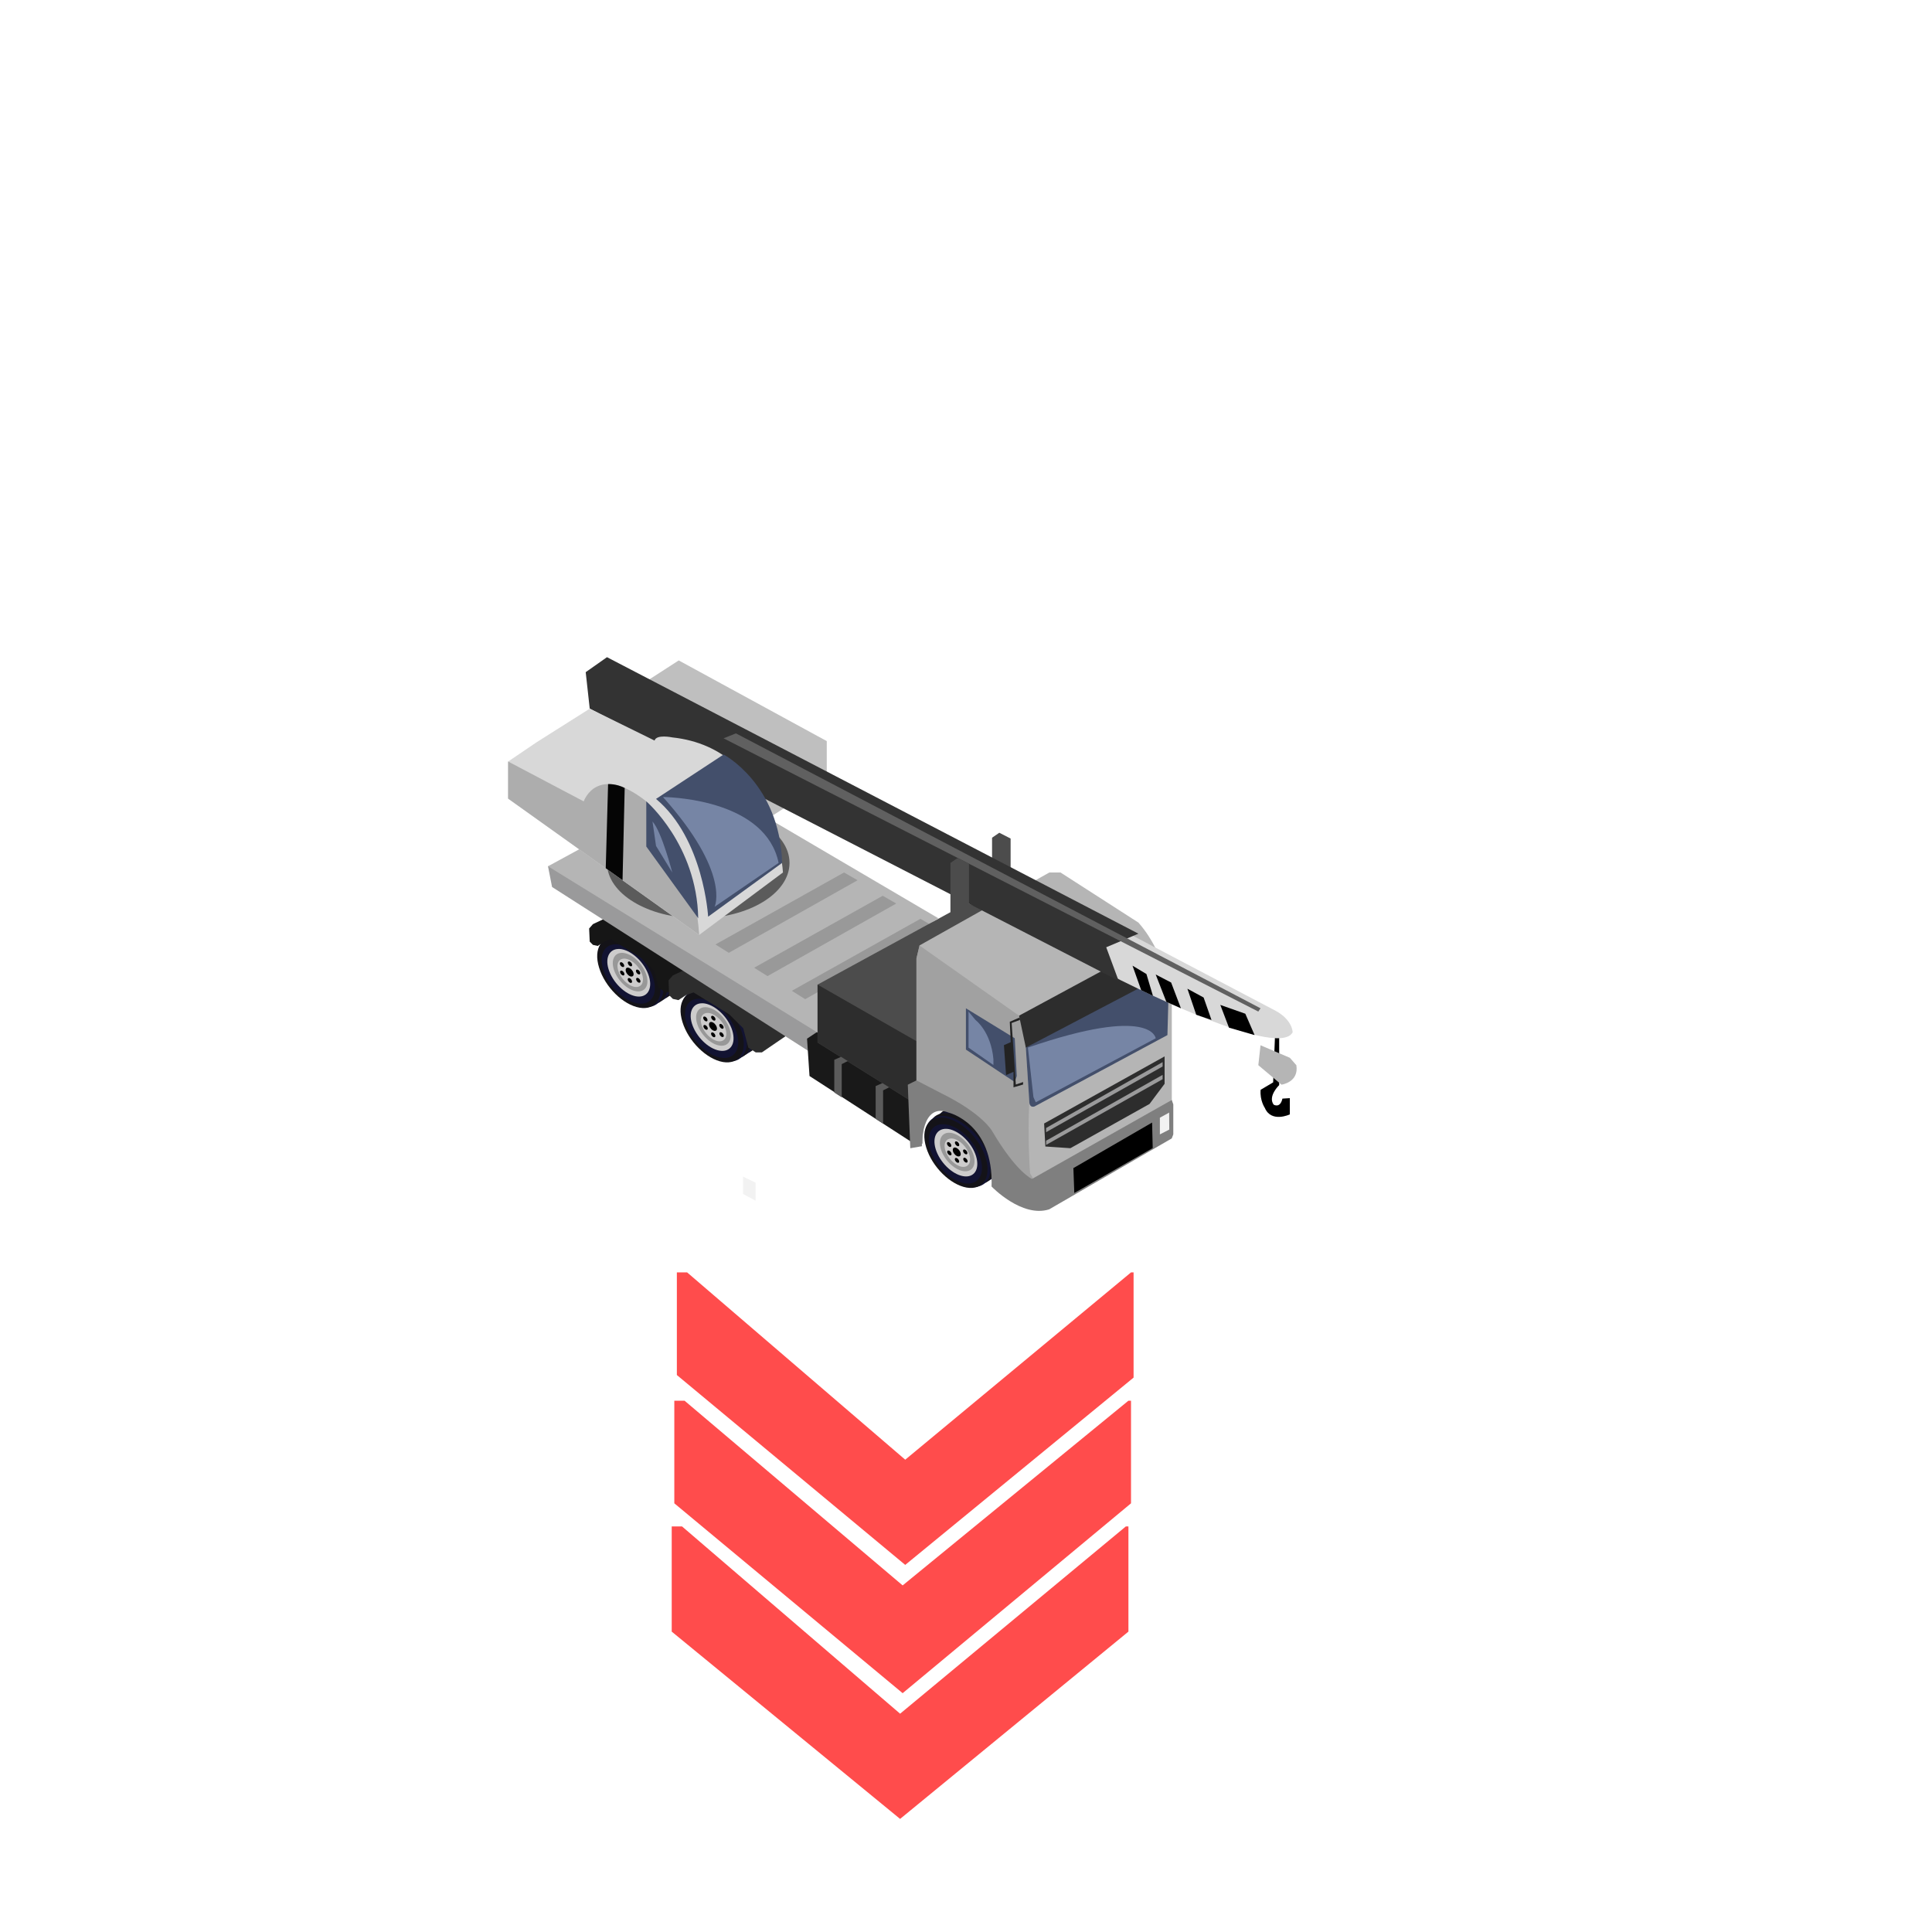 <?xml version="1.0" encoding="utf-8"?>
<!-- Generator: Adobe Illustrator 16.0.0, SVG Export Plug-In . SVG Version: 6.00 Build 0)  -->
<!DOCTYPE svg PUBLIC "-//W3C//DTD SVG 1.1//EN" "http://www.w3.org/Graphics/SVG/1.1/DTD/svg11.dtd">
<svg version="1.1" id="Layer_1" xmlns="http://www.w3.org/2000/svg" xmlns:xlink="http://www.w3.org/1999/xlink" x="0px" y="0px"
	 width="200px" height="200px" viewBox="0 0 200 200" enable-background="new 0 0 200 200" xml:space="preserve">
<path fill="#EAEAEA" stroke="#010101" stroke-miterlimit="10" d="M134.229,118.072"/>
<g id="Direction">
	<g transform="rotate({{angle}} 50 50)">
		<polygon id="arrow" opacity="0.7" fill="#ff0000" enable-background="new    " points="70.068,131.719 71.132,131.719 
			93.709,151.107 117.082,131.719 117.348,131.719 117.348,142.609 93.709,161.998 70.068,142.342 		">

		</polygon>
		<polygon id="arrow2" opacity="0.7" fill="#ff0000" enable-background="new    " points="69.805,145 70.865,145 93.442,164.121 
			116.814,145 117.082,145 117.082,155.623 93.442,175.277 69.805,155.623 		">
		
		</polygon>
		<polygon id="arrow3" opacity="0.7" fill="#ff0000" enable-background="new    " points="69.536,158.014 70.602,158.014 
			93.178,177.402 116.549,158.014 116.814,158.014 116.814,168.904 93.178,188.293 69.536,168.904 		">
		
		</polygon>
	</g>
</g>
<g id="Tire_1_">
	<path fill="#141318" d="M74.767,101.24c1.787,0.309,3.742,2.203,4.386,4.225c0.642,2.018-0.279,3.41-2.046,3.09
		c-1.788-0.31-3.742-2.209-4.385-4.225C72.079,102.329,72.985,100.936,74.767,101.24z"/>
	<path fill="#121332" d="M74.415,101.531c1.756,0.308,3.693,2.189,4.324,4.197c0.629,2.019-0.275,3.401-2.034,3.09
		c-1.752-0.313-3.694-2.193-4.321-4.2C71.752,102.602,72.661,101.221,74.415,101.531z"/>
	<path fill="#141318" d="M73.886,101.786c1.783,0.31,3.738,2.208,4.385,4.224c0.638,2.02-0.282,3.408-2.051,3.088
		c-1.779-0.307-3.738-2.203-4.384-4.222C71.197,102.869,72.106,101.479,73.886,101.786z"/>
	<path fill="#121332" d="M73.538,102.074c1.754,0.308,3.693,2.188,4.322,4.193c0.629,2.025-0.273,3.399-2.033,3.09
		c-1.753-0.306-3.691-2.189-4.32-4.193C70.873,103.154,71.779,101.766,73.538,102.074z"/>
	<path fill="#141318" d="M73.138,102.266c1.783,0.307,3.744,2.203,4.383,4.225c0.646,2.016-0.279,3.404-2.045,3.086
		c-1.785-0.309-3.742-2.204-4.385-4.221C70.446,103.338,71.354,101.961,73.138,102.266z"/>
	<path fill="#121332" d="M72.784,102.555c1.754,0.312,3.697,2.189,4.324,4.196c0.63,2.019-0.271,3.399-2.029,3.09
		c-1.756-0.312-3.699-2.192-4.326-4.2C70.122,103.637,71.03,102.245,72.784,102.555z"/>
	<path fill="#141318" d="M72.624,102.73c1.702,0.301,3.573,2.148,4.182,4.146c0.609,1.996-0.279,3.354-1.975,3.063
		c-1.702-0.299-3.577-2.15-4.186-4.146C70.03,103.803,70.913,102.434,72.624,102.73z"/>
	<path fill="#121332" d="M72.733,103.412c1.437,0.242,3.007,1.8,3.523,3.492c0.519,1.67-0.231,2.844-1.664,2.58
		c-1.438-0.244-3.012-1.81-3.524-3.492C70.556,104.32,71.306,103.17,72.733,103.412z"/>
	<path fill="#CDCCCC" d="M72.974,103.881c1.151,0.209,2.42,1.454,2.834,2.805c0.41,1.353-0.184,2.279-1.35,2.072
		c-1.148-0.207-2.416-1.455-2.832-2.802C71.218,104.618,71.821,103.691,72.974,103.881z"/>
	<path fill="#989898" d="M73.257,104.283c0.932,0.168,1.951,1.181,2.287,2.273c0.333,1.098-0.16,1.838-1.092,1.674
		c-0.932-0.162-1.955-1.176-2.289-2.271C71.836,104.876,72.323,104.123,73.257,104.283z"/>
	<path fill="#CDCCCC" d="M73.427,104.873c0.688,0.12,1.438,0.863,1.688,1.668c0.245,0.807-0.12,1.354-0.796,1.242
		c-0.688-0.123-1.442-0.864-1.688-1.668C72.374,105.316,72.729,104.762,73.427,104.873z"/>
	<g id="Tire_Hole_1_">
		<path fill="#010101" d="M73.673,105.797c0.215,0.042,0.441,0.27,0.523,0.528c0.078,0.252-0.033,0.42-0.254,0.387
			c-0.221-0.045-0.444-0.267-0.525-0.524C73.354,105.93,73.458,105.758,73.673,105.797z"/>
		<path fill="#010101" d="M73.767,105.154c0.121,0.021,0.24,0.144,0.291,0.289c0.037,0.138-0.018,0.233-0.141,0.213
			c-0.119-0.023-0.238-0.146-0.29-0.288C73.587,105.23,73.644,105.137,73.767,105.154z"/>
		<path fill="#010101" d="M72.942,105.23c0.117,0.02,0.238,0.143,0.289,0.287c0.037,0.142-0.02,0.237-0.135,0.217
			c-0.121-0.024-0.244-0.147-0.291-0.289C72.767,105.309,72.825,105.212,72.942,105.23z"/>
		<path fill="#010101" d="M72.968,106.104c0.115,0.02,0.238,0.143,0.289,0.285c0.037,0.144-0.023,0.233-0.14,0.213
			c-0.12-0.019-0.239-0.145-0.29-0.285C72.784,106.176,72.847,106.085,72.968,106.104z"/>
		<path fill="#010101" d="M73.757,106.871c0.117,0.021,0.24,0.145,0.289,0.288c0.035,0.138-0.019,0.231-0.139,0.213
			c-0.123-0.021-0.24-0.147-0.289-0.288C73.581,106.949,73.64,106.854,73.757,106.871z"/>
		<path fill="#010101" d="M74.624,106.852c0.121,0.024,0.24,0.147,0.29,0.289c0.042,0.142-0.019,0.233-0.138,0.213
			c-0.117-0.021-0.238-0.144-0.29-0.287C74.449,106.928,74.509,106.835,74.624,106.852z"/>
		<path fill="#010101" d="M74.61,105.995c0.119,0.021,0.238,0.144,0.29,0.288c0.034,0.141-0.021,0.236-0.14,0.213
			c-0.119-0.021-0.24-0.146-0.289-0.288C74.433,106.07,74.486,105.977,74.61,105.995z"/>
	</g>
</g>
<g id="Tire_2_">
	<path fill="#141318" d="M66.14,95.619c1.787,0.31,3.742,2.207,4.386,4.224c0.641,2.017-0.279,3.408-2.048,3.087
		c-1.782-0.307-3.741-2.205-4.383-4.222C63.452,96.705,64.356,95.313,66.14,95.619z"/>
	<path fill="#121332" d="M65.787,95.909c1.757,0.31,3.696,2.19,4.324,4.198c0.63,2.019-0.272,3.4-2.032,3.086
		c-1.754-0.309-3.693-2.189-4.322-4.197C63.122,96.979,64.034,95.598,65.787,95.909z"/>
	<path fill="#141318" d="M65.259,96.164c1.781,0.309,3.739,2.205,4.385,4.222c0.64,2.021-0.282,3.41-2.049,3.089
		c-1.781-0.305-3.74-2.205-4.385-4.222C62.571,97.246,63.478,95.854,65.259,96.164z"/>
	<path fill="#121332" d="M64.913,96.452c1.753,0.311,3.691,2.192,4.32,4.196c0.631,2.021-0.271,3.396-2.031,3.091
		c-1.756-0.31-3.693-2.196-4.324-4.198C62.245,97.53,63.153,96.142,64.913,96.452z"/>
	<path fill="#141318" d="M64.513,96.644c1.781,0.308,3.74,2.204,4.383,4.222c0.641,2.017-0.278,3.409-2.049,3.087
		c-1.787-0.311-3.742-2.203-4.383-4.22C61.815,97.713,62.728,96.337,64.513,96.644z"/>
	<path fill="#121332" d="M64.157,96.931c1.753,0.312,3.697,2.194,4.326,4.198c0.627,2.02-0.272,3.4-2.032,3.09
		c-1.757-0.311-3.698-2.195-4.324-4.2C61.494,98.013,62.403,96.623,64.157,96.931z"/>
	<path fill="#141318" d="M63.993,97.109c1.703,0.297,3.577,2.147,4.184,4.146c0.609,1.996-0.277,3.353-1.975,3.06
		c-1.703-0.297-3.577-2.146-4.184-4.146C61.399,98.177,62.288,96.81,63.993,97.109z"/>
	<path fill="#121332" d="M64.106,97.786c1.438,0.247,3.009,1.809,3.525,3.497c0.516,1.671-0.229,2.841-1.666,2.583
		c-1.438-0.249-3.011-1.815-3.523-3.497C61.929,98.696,62.675,97.546,64.106,97.786z"/>
	<path fill="#CDCCCC" d="M64.347,98.259c1.148,0.208,2.416,1.451,2.832,2.802c0.408,1.353-0.186,2.283-1.352,2.076
		c-1.146-0.211-2.413-1.455-2.828-2.805C62.586,98.996,63.193,98.068,64.347,98.259z"/>
	<path fill="#989898" d="M64.629,98.662c0.933,0.163,1.952,1.176,2.288,2.271c0.334,1.096-0.156,1.84-1.093,1.674
		c-0.931-0.164-1.954-1.176-2.287-2.272C63.21,99.253,63.696,98.5,64.629,98.662z"/>
	<path fill="#CDCCCC" d="M64.798,99.253c0.691,0.121,1.44,0.861,1.688,1.665c0.245,0.809-0.116,1.352-0.796,1.243
		c-0.687-0.126-1.442-0.866-1.684-1.668C63.747,99.693,64.104,99.137,64.798,99.253z"/>
	<g id="Tire_Hole_2_">
		<path fill="#010101" d="M65.044,100.174c0.215,0.043,0.444,0.269,0.525,0.526c0.076,0.254-0.037,0.42-0.258,0.389
			c-0.215-0.043-0.443-0.266-0.521-0.524C64.724,100.307,64.827,100.134,65.044,100.174z"/>
		<path fill="#010101" d="M65.14,99.531c0.119,0.021,0.238,0.144,0.289,0.289c0.035,0.139-0.016,0.232-0.139,0.211
			c-0.119-0.021-0.24-0.144-0.289-0.286C64.959,99.605,65.013,99.515,65.14,99.531z"/>
		<path fill="#010101" d="M64.313,99.606c0.121,0.022,0.24,0.145,0.291,0.289c0.039,0.142-0.016,0.233-0.135,0.211
			c-0.121-0.019-0.244-0.141-0.291-0.284C64.142,99.685,64.198,99.586,64.313,99.606z"/>
		<path fill="#010101" d="M64.339,100.48c0.121,0.02,0.239,0.144,0.29,0.286c0.038,0.145-0.022,0.235-0.138,0.213
			c-0.12-0.019-0.24-0.143-0.289-0.285C64.157,100.553,64.22,100.459,64.339,100.48z"/>
		<path fill="#010101" d="M65.13,101.248c0.115,0.021,0.238,0.145,0.289,0.286c0.035,0.142-0.021,0.237-0.139,0.216
			c-0.119-0.02-0.238-0.146-0.289-0.287C64.95,101.327,65.013,101.23,65.13,101.248z"/>
		<path fill="#010101" d="M66.001,101.227c0.122,0.021,0.242,0.144,0.29,0.287c0.039,0.144-0.021,0.236-0.138,0.215
			c-0.121-0.02-0.243-0.143-0.29-0.287C65.821,101.307,65.878,101.212,66.001,101.227z"/>
		<path fill="#010101" d="M65.981,100.372c0.121,0.02,0.24,0.142,0.291,0.288c0.039,0.139-0.02,0.234-0.139,0.211
			c-0.119-0.018-0.24-0.145-0.289-0.285C65.806,100.447,65.858,100.352,65.981,100.372z"/>
	</g>
</g>
<g id="Tire">
	<path fill="#141318" d="M100.005,114.242c1.783,0.309,3.741,2.199,4.383,4.221c0.643,2.02-0.277,3.41-2.045,3.09
		c-1.785-0.31-3.744-2.205-4.386-4.225C97.315,115.328,98.221,113.934,100.005,114.242z"/>
	<path fill="#121332" d="M99.653,114.529c1.757,0.308,3.694,2.189,4.325,4.197c0.629,2.019-0.275,3.402-2.034,3.09
		c-1.756-0.313-3.695-2.189-4.325-4.199C96.985,115.602,97.899,114.221,99.653,114.529z"/>
	<path fill="#141318" d="M99.121,114.781c1.783,0.31,3.741,2.209,4.383,4.225c0.643,2.021-0.275,3.41-2.046,3.09
		c-1.783-0.307-3.743-2.201-4.385-4.219C96.432,115.867,97.343,114.477,99.121,114.781z"/>
	<path fill="#121332" d="M98.776,115.072c1.756,0.312,3.696,2.189,4.325,4.193c0.629,2.025-0.276,3.402-2.033,3.094
		c-1.757-0.309-3.696-2.193-4.325-4.197C96.109,116.152,97.014,114.764,98.776,115.072z"/>
	<path fill="#141318" d="M98.375,115.264c1.78,0.311,3.742,2.203,4.383,4.225c0.643,2.016-0.277,3.404-2.047,3.087
		c-1.783-0.31-3.742-2.205-4.384-4.222C95.681,116.336,96.591,114.959,98.375,115.264z"/>
	<path fill="#121332" d="M98.022,115.553c1.755,0.313,3.697,2.189,4.328,4.197c0.625,2.018-0.277,3.398-2.038,3.09
		c-1.755-0.313-3.693-2.189-4.323-4.199C95.355,116.636,96.267,115.244,98.022,115.553z"/>
	<path fill="#141318" d="M97.863,115.729c1.698,0.301,3.57,2.152,4.179,4.146c0.604,1.996-0.282,3.354-1.977,3.063
		c-1.7-0.299-3.574-2.15-4.182-4.145C95.264,116.801,96.148,115.434,97.863,115.729z"/>
	<path fill="#121332" d="M97.968,116.41c1.436,0.242,3.01,1.803,3.523,3.492c0.519,1.674-0.229,2.844-1.663,2.582
		c-1.436-0.245-3.01-1.811-3.523-3.494C95.792,117.316,96.538,116.168,97.968,116.41z"/>
	<path fill="#CDCCCC" d="M98.208,116.879c1.152,0.209,2.416,1.455,2.833,2.805c0.411,1.353-0.186,2.279-1.349,2.072
		c-1.15-0.207-2.416-1.455-2.831-2.801C96.453,117.619,97.059,116.689,98.208,116.879z"/>
	<path fill="#989898" d="M98.488,117.282c0.933,0.168,1.954,1.18,2.289,2.272c0.336,1.1-0.156,1.836-1.09,1.676
		c-0.931-0.164-1.957-1.178-2.289-2.273C97.073,117.877,97.558,117.119,98.488,117.282z"/>
	<path fill="#CDCCCC" d="M98.663,117.871c0.683,0.123,1.436,0.863,1.683,1.672c0.25,0.803-0.113,1.35-0.794,1.238
		c-0.683-0.123-1.437-0.863-1.683-1.668C97.611,118.314,97.965,117.76,98.663,117.871z"/>
	<g id="Tire_Hole">
		<path fill="#010101" d="M98.907,118.795c0.215,0.045,0.443,0.27,0.526,0.528c0.075,0.252-0.038,0.42-0.257,0.388
			c-0.216-0.043-0.444-0.268-0.524-0.525C98.589,118.928,98.694,118.756,98.907,118.795z"/>
		<path fill="#010101" d="M99.001,118.152c0.121,0.021,0.241,0.144,0.291,0.289c0.038,0.141-0.015,0.233-0.138,0.213
			c-0.119-0.023-0.24-0.146-0.29-0.287C98.823,118.229,98.879,118.135,99.001,118.152z"/>
		<path fill="#010101" d="M98.177,118.229c0.118,0.021,0.24,0.144,0.29,0.287c0.039,0.145-0.018,0.237-0.137,0.217
			c-0.118-0.023-0.239-0.146-0.29-0.289C98.004,118.307,98.061,118.211,98.177,118.229z"/>
		<path fill="#010101" d="M98.201,119.102c0.121,0.021,0.241,0.144,0.291,0.285c0.038,0.143-0.018,0.235-0.138,0.213
			c-0.119-0.018-0.24-0.145-0.29-0.285C98.022,119.174,98.083,119.084,98.201,119.102z"/>
		<path fill="#010101" d="M98.991,119.869c0.119,0.021,0.24,0.145,0.289,0.288c0.04,0.138-0.015,0.233-0.135,0.213
			c-0.12-0.021-0.24-0.147-0.292-0.288C98.816,119.947,98.874,119.852,98.991,119.869z"/>
		<path fill="#010101" d="M99.864,119.848c0.12,0.024,0.24,0.147,0.29,0.288c0.04,0.144-0.018,0.237-0.138,0.216
			c-0.119-0.02-0.241-0.143-0.291-0.287C99.687,119.926,99.742,119.834,99.864,119.848z"/>
		<path fill="#010101" d="M99.842,118.992c0.12,0.021,0.241,0.143,0.292,0.289c0.04,0.141-0.017,0.236-0.137,0.215
			c-0.12-0.023-0.241-0.145-0.292-0.289C99.669,119.068,99.723,118.977,99.842,118.992z"/>
	</g>
</g>
<polygon fill="#161616" points="62.995,94.902 61.38,95.667 60.987,96.117 61.048,97.473 61.38,97.813 61.878,97.925 62.552,97.473 
	63.239,97.218 66.454,99.217 67.724,100.5 68.183,102.266 68.853,102.704 69.406,102.704 71.896,100.977 "/>
<polygon fill="#2D2D2D" points="71.513,100.111 69.655,100.975 69.208,101.486 69.271,103.021 69.655,103.406 70.231,103.532 
	70.999,103.021 71.79,102.734 75.481,104.996 76.938,106.445 77.464,108.445 78.231,108.943 78.87,108.943 81.728,106.988 "/>
<polygon fill="#9A9A9B" points="87.063,104.973 58.938,89.329 56.729,89.677 57.15,91.822 85.462,109.934 "/>
<polygon fill="#191919" points="96.807,111.566 87.338,104.996 83.544,107.521 83.8,111.389 95.079,118.686 "/>
<polygon fill="#B5B5B5" points="85.587,102.35 85.587,107.48 56.729,89.677 72.95,80.846 97.143,95.061 "/>
<polygon fill="#999999" points="83.354,103.436 81.972,102.568 95.279,95.116 96.68,95.921 "/>
<polygon fill="#999999" points="79.452,101.047 78.068,100.18 91.378,92.729 92.779,93.532 "/>
<polygon fill="#999999" points="75.446,98.636 74.062,97.77 87.372,90.319 88.773,91.124 "/>
<polyline fill="#4C4C4C" points="102.139,94.669 95.767,114.893 84.634,107.918 84.634,101.928 98.71,94.254 99.96,93.422 
	102.139,94.254 "/>
<polygon fill="#2D2D2D" points="84.634,107.918 94.515,114.109 96.522,114.218 99.017,110.152 84.634,101.928 "/>
<path fill="#B5B5B5" d="M121.305,103.961v13.105l-10.176,6.336c-3.264,1.857-4.767,1.219-4.767,1.219l-3.662-2.305
	c0.399-5.058-3.476-7.17-3.476-7.17c-4.032-2.75-3.711,3.266-3.711,3.266l-0.642-0.637V99.212l0.321-1.344l13.438-7.549h1.152
	l8.063,5.184C120.918,98.96,121.303,103.958,121.305,103.961z"/>
<path opacity="0.7" fill="#999999" enable-background="new    " d="M106.362,124.63l-3.662-2.305
	c0.416-4.991-3.475-7.169-3.475-7.169c-4.05-2.788-3.714,3.264-3.714,3.264l-0.639-0.641V99.222l0.318-1.344l10.305,7.269
	l0.64,2.336l0.416,6.567c-0.191,3.757,0.08,7.409,0.08,7.409l1.088,1.866l0.887-0.894l2.201-0.942v2.091
	C107.618,125.17,106.359,124.621,106.362,124.63z"/>
<path d="M132.008,106.719v-0.006h0.412v5.616c0,0-1.199,1.151-0.576,2.019c0,0,0.674,0.435,0.912-0.621l0.768-0.047v1.68
	c0,0-1.92,0.91-2.592-0.674c0,0-0.528-0.767-0.432-1.871l1.296-0.769L132.008,106.719L132.008,106.719z"/>
<polygon fill="#4C4C4C" points="103.337,92.449 102.698,92.059 102.698,86.719 103.447,86.206 104.618,86.805 104.618,91.645 "/>
<path fill="#7F7F7F" d="M121.299,113.873l0.16,0.447v3.109l-0.16,0.42l-12.693,7.344c-2.838,0.898-5.959-2.366-5.959-2.366
	c0.226-6.558-4.448-7.652-4.448-7.652c-2.88-1.128-2.763,3.482-2.763,3.482l-1.203,0.207l-0.258-6.575l0.897-0.447l2.559,1.326
	c4.287,2.111,5.267,3.906,5.267,3.906c2.512,4.285,4.132,4.971,4.132,4.971L121.299,113.873z"/>
<path fill="#434F6B" d="M107.088,114.543c-0.564,0.157-0.535-0.502-0.535-0.502l-0.422-6.564l1.413,0.041
	c1.979-1.736,12.785-7.879,12.785-7.879l0.614,4.16l-0.092,3.353L107.088,114.543z"/>
<polygon fill="#2D2D2D" points="115.989,99.47 105.493,105.141 106.193,108.445 117.814,102.35 "/>
<path fill="#D8D8D8" d="M115.285,101.102L61.048,72.974V69.71l2.018-1.344l69.021,36.288c1.729,0.96,1.729,2.207,1.729,2.207
	C132.245,109.838,115.285,101.102,115.285,101.102z"/>
<path fill="#B5B5B5" d="M132.661,112.285l-2.399-2.016l0.227-2.063l3.037,1.296l0.673,0.768
	C134.483,112.046,132.661,112.285,132.661,112.285z"/>
<polygon points="127.223,106.382 126.326,104.029 128.915,104.941 129.875,107.15 "/>
<polygon points="123.833,105.044 122.918,102.35 124.598,103.262 125.414,105.59 "/>
<polygon points="118.137,102.504 117.238,99.968 118.678,100.83 119.35,103.086 "/>
<polygon fill="#BFBFBF" points="58.552,75.92 70.263,68.367 85.587,76.719 85.587,80.846 76.556,86.605 "/>
<polygon points="120.74,103.709 119.637,100.879 121.236,101.711 122.248,104.378 "/>
<polygon fill="#333333" points="114.516,98.061 117.846,96.652 62.835,68.031 60.632,69.582 61.048,73.358 115.797,101.525 "/>
<polygon fill="#606060" points="130.26,104.717 74.905,76.43 76.183,75.92 130.49,104.378 "/>
<ellipse fill="#5B5B5B" cx="72.283" cy="89.327" rx="9.448" ry="5.732"/>
<path fill="#D8D8D8" d="M72.377,96.786L52.603,82.674v-3.84l2.977-2.017l5.471-3.456l6.709,3.299
	c0.191-0.673,1.834-0.324,1.834-0.324c10.82,1.152,11.457,13.983,11.457,13.983L72.377,96.786z"/>
<polygon fill="#2D2D2D" points="120.559,112.195 118.998,114.281 110.807,118.861 108.215,118.686 108.087,116.303 120.559,109.357 
	"/>
<path d="M111.211,123.499l-0.094-2.577l8.148-4.715l0.063,2.639L111.211,123.499z"/>
<path fill="#ADADAD" d="M72.38,96.782c-0.674-9.552-5.474-13.823-5.474-13.823c-5.103-4.021-6.479,0-6.479,0l-7.828-4.129v3.84
	L72.38,96.782z"/>
<polygon fill="#434F6B" points="99.991,104.378 99.991,108.652 105.047,112.014 105.256,111.389 105.047,107.48 "/>
<path fill="#434F6B" d="M67.911,82.703c4.945,4.129,5.395,12.192,5.395,12.192l7.664-5.571c-0.256-8.188-6.064-11.216-6.064-11.216
	L67.911,82.703z"/>
<path fill="#434F6B" d="M66.904,87.631l5.376,7.429c-0.145-7.633-5.376-12.102-5.376-12.102V87.631z"/>
<polygon fill="#F2F2F2" points="76.923,121.805 76.923,123.598 78.22,124.301 78.22,122.432 "/>
<polygon fill="#F2F2F2" points="121.044,116.934 120.071,117.432 120.071,115.703 121.031,115.175 "/>
<path fill="#050505" d="M62.949,81.17l-0.243,8.708l1.74,1.243l0.223-9.552C63.769,81.108,62.952,81.173,62.949,81.17z"/>
<polygon fill="#232323" points="105.559,105.326 104.533,105.773 104.631,107.885 103.926,108.193 104.148,111.293 104.917,110.957 
	104.917,112.559 105.91,112.271 105.91,112.014 105.158,112.271 104.725,105.902 105.588,105.581 "/>
<polygon fill="#9A9A9B" points="120.354,110.402 108.293,117.203 108.293,116.768 120.354,109.951 "/>
<polygon fill="#9A9A9B" points="120.354,111.719 108.293,118.52 108.293,118.084 120.354,111.27 "/>
<polygon fill="#4C4C4C" points="99.028,95.061 98.389,94.669 98.389,89.329 99.143,88.816 100.309,89.414 100.309,94.254 "/>
<path fill="#7685A5" d="M119.639,107.486l-12.418,6.623l-0.238-0.531l-0.575-5.133C119.27,104.033,119.637,107.48,119.639,107.486z"
	/>
<path fill="#7685A5" d="M100.263,104.721v3.729l2.575,1.8v-0.602c-0.256-2.879-1.855-4.059-1.855-4.059L100.263,104.721z"/>
<path fill="#7685A5" d="M73.978,93.868l6.625-4.542c-1.316-6.363-10.616-6.787-11.838-6.816c-0.088-0.001-0.133-0.001-0.133-0.001
	C75.673,90.381,73.976,93.869,73.978,93.868z"/>
<path fill="#7685A5" d="M69.593,90.322l-1.681-2.752l-0.366-2.528C68.507,86.102,69.593,90.319,69.593,90.322z"/>
<polygon fill="#5B5B5B" points="91.344,112.123 90.648,112.43 90.648,115.82 91.416,116.314 91.416,112.877 92.043,112.559 "/>
<polygon fill="#5B5B5B" points="87.063,109.402 86.367,109.709 86.367,113.1 87.135,113.598 87.135,110.158 87.759,109.838 "/>
</svg>
